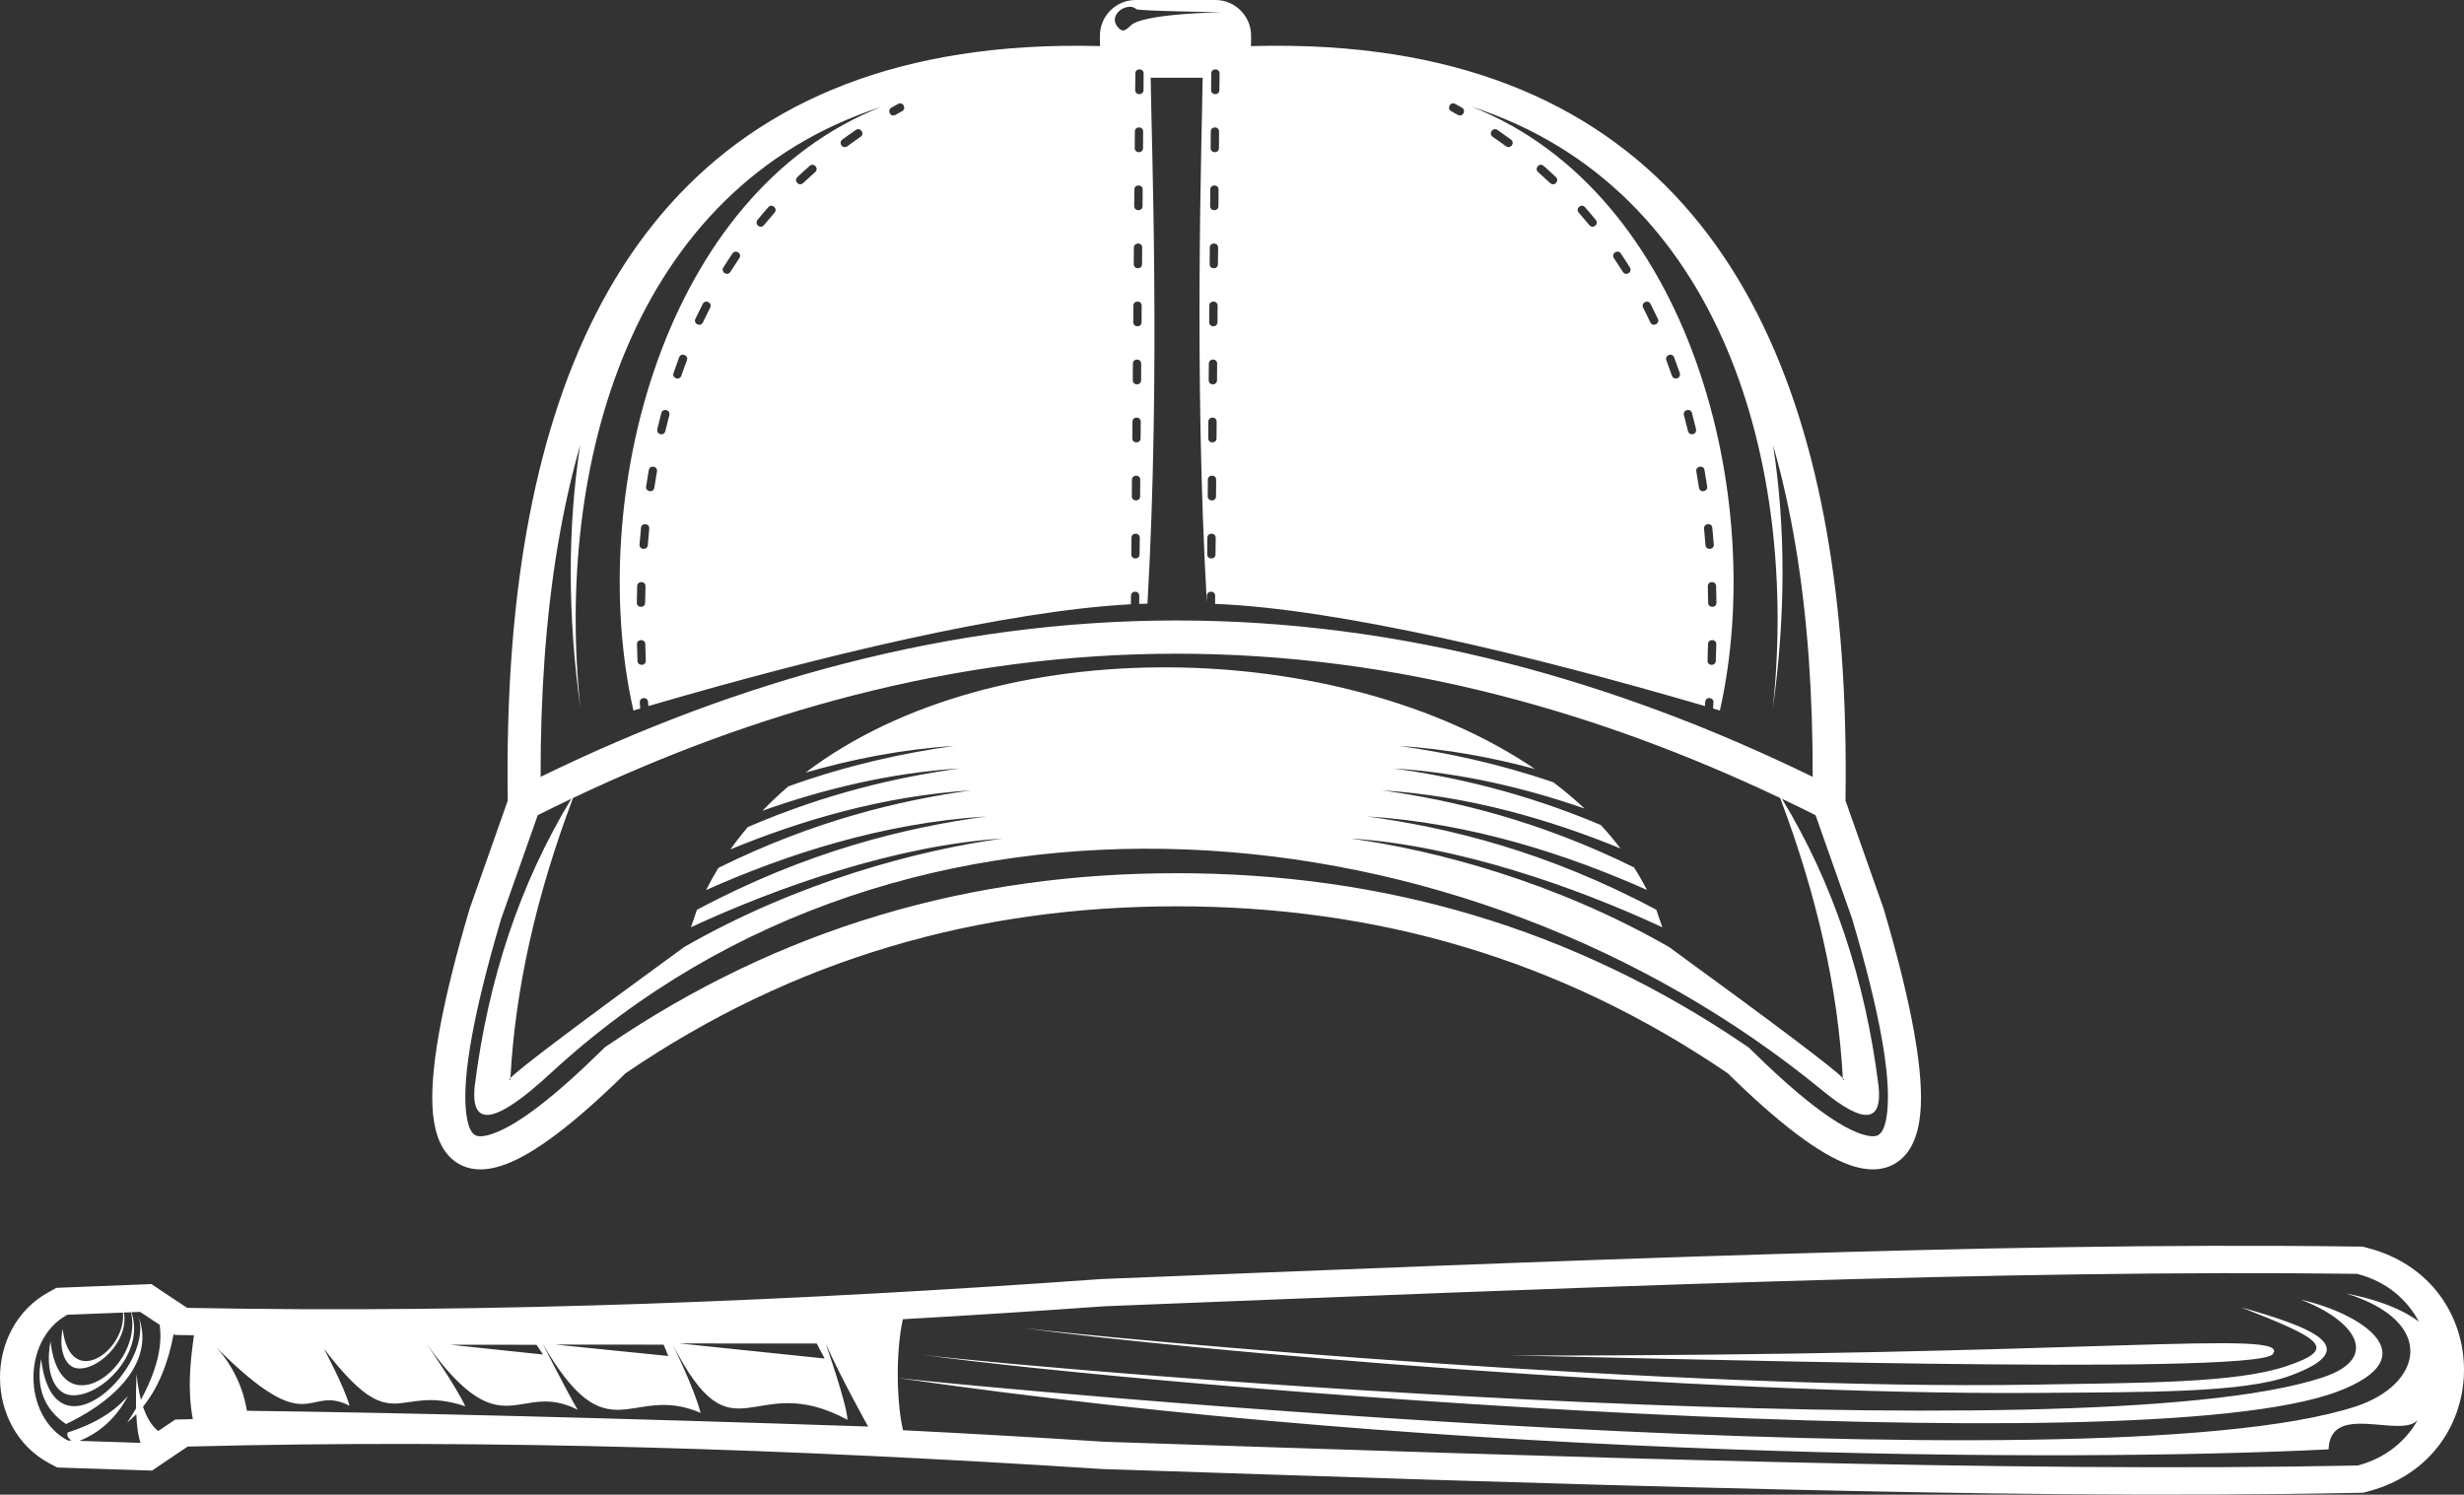 <svg version="1.1" id="图层_1" x="0px" y="0px" width="175.204px" height="106.29px" viewBox="0 0 175.204 106.29" enable-background="new 0 0 175.204 106.29" xml:space="preserve" xmlns="http://www.w3.org/2000/svg" xmlns:xlink="http://www.w3.org/1999/xlink" xmlns:xml="http://www.w3.org/XML/1998/namespace">
  <rect x="0" y="0" width="175.204" height="106.29" fill="#333333" stroke="none"/>
  <path fill="#FFFFFF" d="M9.759,93.422c1.572,3.416-5.922,10.922-6.834,3.221c-0.381,2.027,0.209,3.569,1.77,4.627
	C9.169,99.12,10.968,96.138,9.759,93.422z" class="color c1"/>
  <path fill="#FFFFFF" d="M32.347,82.586c0.922,0.673,2.1,0.751,3.525,0.239c2.096-0.75,4.965-2.917,8.607-6.502
	c6.002-4.089,12.258-7.052,18.77-8.993c6.537-1.953,13.344-2.879,20.418-2.879c7.072,0,13.879,0.926,20.416,2.879
	c6.512,1.941,12.768,4.904,18.768,8.993c3.637,3.578,6.51,5.745,8.609,6.499v0.003c1.426,0.512,2.604,0.434,3.525-0.239
	c0.867-0.634,1.385-1.736,1.549-3.309c0.305-2.893-0.563-7.773-2.594-14.645l-0.02-0.059l-2.695-7.641
	c0.057-3.629-0.035-7.059-0.264-10.28c-1.76-24.501-12.086-42.939-39.127-43.39c-0.953-0.016-1.914-0.01-2.891,0.017
	c0.01-0.091,0.016-0.188,0.016-0.284v-0.46C88.96,1.142,87.817,0,86.427,0h-5.684c-1.395,0-2.533,1.142-2.533,2.536v0.46
	c0,0.097,0.004,0.19,0.016,0.281c-0.922-0.023-1.83-0.029-2.729-0.014C48.456,3.714,38.13,22.152,36.37,46.653
	c-0.229,3.222-0.32,6.651-0.266,10.28l-2.693,7.641l-0.02,0.059c-2.031,6.871-2.898,11.752-2.596,14.645
	C30.962,80.85,31.479,81.952,32.347,82.586z M103.472,7.389l0.482,0.271c0.316,0.175,0.08,0.699-0.293,0.512l-0.475-0.269
	C102.866,7.744,103.097,7.201,103.472,7.389z M80.802,0.653c0.133,0.13,6.039,0.214,6.039,0.214
	c-5.332,0.155-6.217,0.737-6.418,0.929c-0.375,0.358-0.57,0.501-0.854,0.223C78.61,1.08,80.206,0.071,80.802,0.653z M85.876,35.293
	l0.01-1.178c0-0.382,0.59-0.392,0.59,0.003l-0.01,1.181C86.466,35.681,85.876,35.688,85.876,35.293z M86.442,38.246l-0.012,1.181
	c0,0.382-0.59,0.388-0.59-0.007l0.01-1.178C85.851,37.857,86.442,37.852,86.442,38.246z M85.913,31.165l0.006-1.178
	c0-0.382,0.592-0.392,0.592,0.003l-0.01,1.181C86.501,31.553,85.913,31.56,85.913,31.165z M85.944,27.037l0.01-1.178
	c0-0.382,0.592-0.392,0.592,0.007l-0.01,1.178C86.536,27.426,85.944,27.432,85.944,27.037z M85.979,22.909l0.01-1.177
	c0-0.382,0.59-0.389,0.59,0.006l-0.01,1.178C86.569,23.298,85.979,23.304,85.979,22.909z M86.013,18.781l0.01-1.177
	c0-0.382,0.592-0.389,0.592,0.006l-0.014,1.178C86.601,19.17,86.013,19.177,86.013,18.781z M86.048,14.654l0.01-1.178
	c0-0.382,0.59-0.389,0.59,0.007l-0.01,1.177C86.638,15.042,86.048,15.049,86.048,14.654z M86.083,10.526l0.01-1.178
	c0-0.382,0.59-0.388,0.59,0.007l-0.01,1.178C86.673,10.918,86.083,10.924,86.083,10.526z M86.116,6.402l0.01-1.182
	c0-0.381,0.592-0.388,0.592,0.007l-0.014,1.178C86.704,6.79,86.116,6.797,86.116,6.402z M80.478,35.293l0.01-1.178
	c0-0.382,0.59-0.392,0.59,0.003l-0.01,1.181C81.067,35.681,80.478,35.688,80.478,35.293z M81.044,38.246l-0.014,1.181
	c0,0.382-0.588,0.388-0.588-0.007l0.01-1.178C80.452,37.857,81.044,37.852,81.044,38.246z M80.513,31.165l0.01-1.178
	c0-0.382,0.59-0.392,0.59,0.003l-0.01,1.181C81.103,31.553,80.513,31.56,80.513,31.165z M80.546,27.037l0.01-1.178
	c0-0.382,0.588-0.392,0.588,0.007l-0.006,1.178C81.138,27.426,80.546,27.432,80.546,27.037z M80.581,22.909l0.01-1.177
	c0-0.382,0.59-0.389,0.59,0.006l-0.01,1.178C81.171,23.298,80.581,23.304,80.581,22.909z M80.614,18.781l0.012-1.177
	c0-0.382,0.59-0.389,0.59,0.006l-0.01,1.178C81.206,19.17,80.614,19.177,80.614,18.781z M80.649,14.654l0.01-1.178
	c0-0.382,0.592-0.389,0.592,0.007l-0.01,1.177C81.241,15.042,80.649,15.049,80.649,14.654z M80.685,10.526l0.01-1.178
	c0-0.382,0.59-0.388,0.59,0.007l-0.01,1.178C81.274,10.918,80.685,10.924,80.685,10.526z M80.718,6.402l0.012-1.182
	c0-0.381,0.59-0.388,0.59,0.007l-0.01,1.178C81.31,6.79,80.718,6.797,80.718,6.402z M63.378,7.66l0.482-0.271
	c0.375-0.188,0.605,0.355,0.287,0.515l-0.479,0.269C63.298,8.359,63.062,7.835,63.378,7.66z M38.722,46.818
	c0.404-5.629,1.25-10.679,2.529-15.148c-0.895,5.852-0.893,12.085,0.02,18.707C39.46,33.273,44.726,13.405,62.692,7.589
	C47.091,13.716,41.628,35.454,45.04,50.528l0.484-0.146l-0.031-0.43c-0.033-0.375,0.553-0.44,0.588-0.042l0.023,0.301
	c12.16-3.559,25.529-6.774,34.309-7.24l0.006-0.602c0-0.385,0.59-0.395,0.59,0.004l-0.008,0.572c0.201-0.01,0.398-0.017,0.59-0.02
	c0.938-16.316,0.271-33.306,0.229-37.396h3.695c-0.045,4.08-0.635,21.023,0.297,37.312l0.004-0.473c0-0.385,0.588-0.395,0.588,0.004
	l-0.002,0.572c8.76,0.346,22.395,3.63,34.826,7.266l0.023-0.301c0.035-0.398,0.621-0.333,0.584,0.042l-0.029,0.43l0.486,0.146
	c3.412-15.074-2.051-36.813-17.652-42.939c17.965,5.816,23.232,25.685,21.42,42.788c0.912-6.622,0.916-12.855,0.018-18.707
	c1.283,4.47,2.127,9.52,2.535,15.148c0.191,2.694,0.285,5.502,0.279,8.427c-7.172-3.5-14.387-6.204-21.639-8.067
	c-7.836-2.019-15.699-3.054-23.586-3.054c-7.889,0-15.754,1.035-23.588,3.054c-7.252,1.863-14.467,4.567-21.639,8.067
	C38.435,52.32,38.528,49.513,38.722,46.818z M61.194,9.725c-0.32,0.223-0.637,0.446-0.951,0.679
	c-0.332,0.22-0.652-0.239-0.352-0.476c0.32-0.236,0.643-0.463,0.971-0.688C61.194,9.019,61.509,9.518,61.194,9.725z M57.966,12.234
	c-0.291,0.259-0.578,0.521-0.863,0.789c-0.297,0.259-0.68-0.155-0.404-0.43c0.287-0.272,0.58-0.541,0.877-0.799
	C57.872,11.535,58.255,11.982,57.966,12.234z M55.075,15.123c-0.26,0.295-0.508,0.589-0.758,0.89
	c-0.258,0.298-0.691-0.064-0.455-0.372c0.248-0.308,0.508-0.611,0.77-0.909C54.888,14.44,55.329,14.829,55.075,15.123z
	 M52.573,18.354c-0.217,0.323-0.43,0.65-0.637,0.98c-0.23,0.34-0.705-0.003-0.502-0.313c0.211-0.337,0.428-0.667,0.65-0.997
	C52.3,17.708,52.79,18.031,52.573,18.354z M50.497,21.878c-0.178,0.346-0.346,0.695-0.518,1.051
	c-0.182,0.365-0.699,0.078-0.533-0.252c0.174-0.356,0.342-0.712,0.523-1.067C50.142,21.266,50.671,21.525,50.497,21.878z
	 M48.845,25.62c-0.141,0.365-0.271,0.731-0.398,1.1c-0.148,0.369-0.67,0.182-0.557-0.188c0.127-0.375,0.262-0.747,0.4-1.119
	C48.442,25.038,48.979,25.277,48.845,25.62z M47.593,29.521c-0.098,0.379-0.195,0.757-0.285,1.139
	c-0.1,0.369-0.645,0.256-0.572-0.139c0.09-0.386,0.188-0.768,0.287-1.148C47.13,28.991,47.696,29.152,47.593,29.521z M45.884,45.803
	c0.008,0.392,0.02,0.786,0.035,1.174c0,0.421-0.588,0.382-0.588,0.026c-0.016-0.395-0.029-0.79-0.039-1.185
	C45.292,45.411,45.884,45.434,45.884,45.803z M45.282,42.858c0.004-0.395,0.016-0.789,0.025-1.184c0-0.365,0.59-0.392,0.59,0.017
	c-0.01,0.395-0.02,0.782-0.025,1.177C45.872,43.244,45.282,43.257,45.282,42.858z M45.474,38.718
	c0.029-0.395,0.064-0.786,0.104-1.181c0.035-0.381,0.621-0.336,0.586,0.059c-0.037,0.389-0.072,0.776-0.102,1.168
	C46.022,39.161,45.438,39.097,45.474,38.718z M45.942,34.597c0.061-0.392,0.123-0.779,0.191-1.171
	c0.07-0.388,0.65-0.274,0.582,0.101c-0.068,0.385-0.129,0.77-0.191,1.158C46.454,35.089,45.878,34.956,45.942,34.597z
	 M106.474,9.239c0.322,0.226,0.646,0.452,0.967,0.688c0.301,0.236-0.02,0.695-0.354,0.476c-0.313-0.232-0.631-0.456-0.953-0.679
	C105.823,9.518,106.138,9.019,106.474,9.239z M109.757,11.795c0.297,0.258,0.588,0.526,0.877,0.799
	c0.273,0.274-0.107,0.688-0.404,0.43c-0.285-0.269-0.572-0.53-0.865-0.789C109.077,11.982,109.458,11.535,109.757,11.795z
	 M112.7,14.731c0.262,0.298,0.518,0.602,0.77,0.909c0.236,0.308-0.197,0.67-0.455,0.372c-0.25-0.301-0.498-0.595-0.758-0.89
	C112.001,14.829,112.444,14.44,112.7,14.731z M115.247,18.024c0.223,0.33,0.439,0.66,0.648,0.997c0.205,0.311-0.273,0.653-0.5,0.313
	c-0.207-0.33-0.422-0.657-0.639-0.98S115.032,17.708,115.247,18.024z M117.362,21.609c0.18,0.355,0.35,0.711,0.523,1.067
	c0.164,0.33-0.354,0.617-0.537,0.252c-0.168-0.355-0.336-0.705-0.514-1.051C116.659,21.525,117.19,21.27,117.362,21.609z
	 M119.04,25.413c0.141,0.372,0.275,0.744,0.404,1.119c0.111,0.369-0.41,0.557-0.559,0.188c-0.127-0.368-0.26-0.734-0.398-1.1
	C118.353,25.277,118.892,25.038,119.04,25.413z M120.31,29.373c0.1,0.381,0.197,0.763,0.287,1.148
	c0.074,0.395-0.473,0.508-0.572,0.139c-0.092-0.382-0.186-0.76-0.289-1.139C119.636,29.152,120.202,28.991,120.31,29.373z
	 M121.46,42.868c-0.006-0.395-0.016-0.782-0.025-1.177c0-0.408,0.588-0.382,0.588-0.017c0.01,0.395,0.023,0.789,0.027,1.184
	C122.05,43.257,121.46,43.244,121.46,42.868z M122.04,45.818c-0.01,0.395-0.023,0.79-0.039,1.185c0,0.355-0.586,0.395-0.586-0.026
	c0.014-0.388,0.025-0.782,0.035-1.174C121.45,45.434,122.04,45.411,122.04,45.818z M121.269,38.764
	c-0.027-0.392-0.064-0.779-0.1-1.168c-0.035-0.395,0.551-0.439,0.586-0.059c0.039,0.395,0.07,0.786,0.104,1.181
	C121.894,39.097,121.308,39.161,121.269,38.764z M120.808,34.685c-0.063-0.389-0.123-0.773-0.191-1.158
	c-0.068-0.375,0.512-0.488,0.582-0.101c0.068,0.392,0.129,0.779,0.191,1.171C121.454,34.956,120.878,35.089,120.808,34.685z
	 M117.776,64.697c-7.816-4.17-14.832-5.855-20.578-6.638c7.383,0.456,14.275,2.717,19.912,5.228
	c-0.285-0.547-0.59-1.087-0.926-1.604c-6.758-3.332-12.84-4.774-17.912-5.479c6.152,0.388,11.963,2.083,16.957,4.134
	c-0.436-0.576-0.906-1.132-1.404-1.669c-5.492-2.32-10.475-3.436-14.736-4.024c4.813,0.304,9.416,1.403,13.582,2.853
	c-0.695-0.653-1.436-1.274-2.215-1.866c-4.012-1.368-7.689-2.128-10.953-2.585c3.338,0.214,6.576,0.81,9.639,1.638
	c-13.783-9.353-38.34-10.006-51.857,0.255c3.324-0.961,6.873-1.656,10.545-1.893c-3.484,0.485-7.443,1.32-11.768,2.873
	c-0.646,0.55-1.268,1.129-1.852,1.737c4.287-1.523,9.045-2.698,14.033-3.012c-4.348,0.602-9.441,1.747-15.064,4.166
	c-0.438,0.512-0.852,1.042-1.242,1.592c5.033-2.077,10.902-3.804,17.123-4.198c-5.09,0.705-11.193,2.154-17.977,5.512
	c-0.311,0.511-0.605,1.038-0.877,1.578c5.639-2.513,12.539-4.777,19.926-5.233c-5.744,0.782-12.76,2.468-20.576,6.638l-0.424,1.242
	c6.205-2.892,14.674-5.836,22.121-6.308c-5.924,0.825-14.457,3.037-22.604,7.712c-7.65,5.57-11.76,8.671-12.354,9.319
	c-0.003,0.042-0.008,0.084-0.01,0.126c-0.104,0.032-0.092-0.016,0.01-0.126c0.339-6.313,1.822-12.949,4.451-19.917
	c6.619-3.138,13.256-5.583,19.91-7.291c7.625-1.964,15.295-2.97,23.01-2.97c7.713,0,15.383,1.006,23.006,2.97
	c6.654,1.708,13.293,4.153,19.908,7.291c2.631,6.968,4.114,13.605,4.455,19.918c0.101,0.109,0.112,0.157,0.01,0.125
	c-0.002-0.042-0.007-0.084-0.01-0.125c-0.592-0.646-4.702-3.748-12.355-9.32c-8.145-4.675-16.678-6.887-22.602-7.712
	c7.447,0.472,15.916,3.416,22.121,6.308L117.776,64.697z M35.634,65.341l2.604-7.372c0.795-0.397,1.592-0.789,2.387-1.164
	c-3.627,5.978-5.916,12.79-6.871,20.444c-0.303,2.988,1.492,2.685,5.387-0.916c25.281-23.375,65.215-19.496,90.449,1.22
	c2.926,2.403,4.254,2.303,3.988-0.304c-0.953-7.654-3.244-14.467-6.869-20.444c0.795,0.375,1.59,0.767,2.387,1.164l2.602,7.372
	c1.938,6.551,2.768,11.118,2.496,13.696c-0.09,0.877-0.287,1.43-0.588,1.65c-0.246,0.178-0.699,0.152-1.354-0.081l-0.002,0.003
	c-1.785-0.641-4.396-2.655-7.826-6.039l-0.08-0.078l-0.082-0.058c-6.232-4.257-12.734-7.344-19.506-9.362
	c-6.768-2.021-13.799-2.976-21.088-2.976c-7.291,0-14.324,0.954-21.092,2.976c-6.77,2.019-13.271,5.105-19.506,9.362l-0.084,0.058
	l-0.074,0.078c-3.43,3.384-6.039,5.396-7.832,6.036c-0.652,0.233-1.105,0.259-1.352,0.081c-0.301-0.221-0.498-0.773-0.592-1.653
	C32.866,76.459,33.698,71.892,35.634,65.341z M168.319,88.735l-0.332-0.085l-0.344-0.004c-13.82-0.183-27.688,0.119-41.498,0.535
	c-15.92,0.479-31.832,1.139-47.742,1.772h-0.047l-0.045,0.004c-21.551,1.542-43.367,2.464-65.004,2.048
	c-0.615-0.408-1.229-0.813-1.84-1.22l-0.699-0.472l-0.916,0.038c-1.727,0.068-3.457,0.132-5.184,0.204l-0.654,0.028L3.474,91.88
	c-4.65,2.53-4.625,9.688,0.039,12.184l0.549,0.291l0.65,0.025c1.729,0.06,3.459,0.11,5.188,0.168l0.916,0.029l0.699-0.478
	c0.609-0.412,1.217-0.82,1.826-1.228c21.635-0.569,43.457,0.201,65.02,1.595l0.043,0.003h0.047
	c15.914,0.522,31.832,1.072,47.752,1.439c13.814,0.323,27.684,0.527,41.5,0.251l0.35-0.009l0.326-0.087
	C177.511,103.646,177.468,91.09,168.319,88.735z M58.073,95.542l0.564,1.066l-10.316-1.072L58.073,95.542z M47.187,95.623
	l0.334,0.806l-8.039-0.813L47.187,95.623z M38.149,95.632l0.463,0.692l-6.605-0.697L38.149,95.632z M9.677,100.152
	c-0.193,0.327-0.404,0.661-0.629,1.003c0.223-0.183,0.439-0.378,0.643-0.586c0.043,0.938,0.145,1.616,0.307,2.037l-4.352-0.143
	c1.492-0.595,2.646-1.666,3.459-3.208c-0.961,1.137-2.393,2.008-4.287,2.613c-0.09,0.179-0.004,0.369,0.262,0.577l-0.262-0.008
	c-3.238-1.733-3.256-7.186-0.029-8.942l3.957-0.154c0.232,2.713-3.766,5.583-4.291,1.151c-0.307,1.625,0.234,2.648,0.941,2.796
	c1.42,0.297,3.799-1.84,3.412-3.952l0.506-0.017c0.928,3.801-4.98,8.37-5.725,2.082c-0.412,2.2,0.32,3.586,1.273,3.785
	c2.041,0.43,5.541-2.854,4.48-5.869l0.623-0.025l1.385,0.917c0.227,1.502-0.215,3.278-1.328,5.33
	c-0.139-0.53-0.242-1.143-0.313-1.831C9.669,98.644,9.659,99.46,9.677,100.152z M13.71,100.917
	c-0.416,0.011-0.836,0.021-1.252,0.034l-1.211,0.815c-0.453-0.365-0.813-0.943-1.078-1.733c1.047-1.291,1.771-3.013,2.178-5.162
	l0.09,0.06c0.449,0.008,0.9,0.017,1.355,0.025C13.524,96.864,13.323,98.806,13.71,100.917z M17.556,100.324
	c-0.383-2.409-1.689-3.991-2.182-4.517c6.799,6.797,6.365,2.577,9.479,4.16c-0.357-1.324-1.82-4.061-1.82-4.061
	c5.082,6.638,5.049,2.405,10.053,4.101c-0.65-1.423-2.76-4.444-2.76-4.444c5.506,7.652,6.494,2.521,10.748,4.688
	c-0.703-1.179-2.504-4.727-2.504-4.727c4.727,8.179,6.227,2.778,11.246,4.95c-0.42-1.674-1.994-4.889-1.994-4.889
	c4.406,8.621,5.611,1.695,12.436,5.381c-0.01-1.043-1.547-5.417-1.547-5.417c1.055,2.371,3.018,5.896,3.018,5.896
	C43.679,100.841,28.954,100.467,17.556,100.324z M167.485,100.024c-18.762,6.102-97.158-1.291-103.648-2.03
	c40.092,5.795,83.068,6.012,101.738,5.073c0.121-3.397,5.111-0.739,6.334-2.078c-0.846,1.491-2.262,2.698-4.26,3.228
	c-24.908,0.497-55.73-0.595-89.102-1.688c-4.881-0.316-9.662-0.588-14.34-0.821c-0.225-0.978-0.355-2.32-0.371-3.714
	c-0.016-1.453,0.096-2.962,0.361-4.181c4.672-0.264,9.443-0.57,14.316-0.92c33.361-1.324,64.176-2.631,89.086-2.306
	c2.096,0.54,3.561,1.823,4.398,3.403c-1.127-0.854-2.83-1.551-5.176-2.01C173.384,94.025,172.212,98.491,167.485,100.024z
	 M163.579,92.417c4.318,0.976,9.162,4.07,2.656,6.533c-14.398,5.451-84.611-0.379-100.678-2.611
	c9.975,1.229,82.662,7.234,99.611,1.608C169.378,96.55,167.394,93.854,163.579,92.417z M72.694,94.429
	c7.016,0.863,46.785,4.473,72.033,4.035c7.623-0.132,14.201-0.101,17.801-1.296c3.855-1.279,2.479-1.974-3.178-4.202
	c4.783,1.361,9.012,2.849,3.475,4.871c-3.348,1.224-10.125,1.16-18.16,1.217C120.884,99.229,83.694,95.959,72.694,94.429z
	 M107.36,96.396c41.32,0.062,55.699-1.934,54.242-0.096C160.351,97.875,115.345,96.494,107.36,96.396z" class="color c1"/>
</svg>